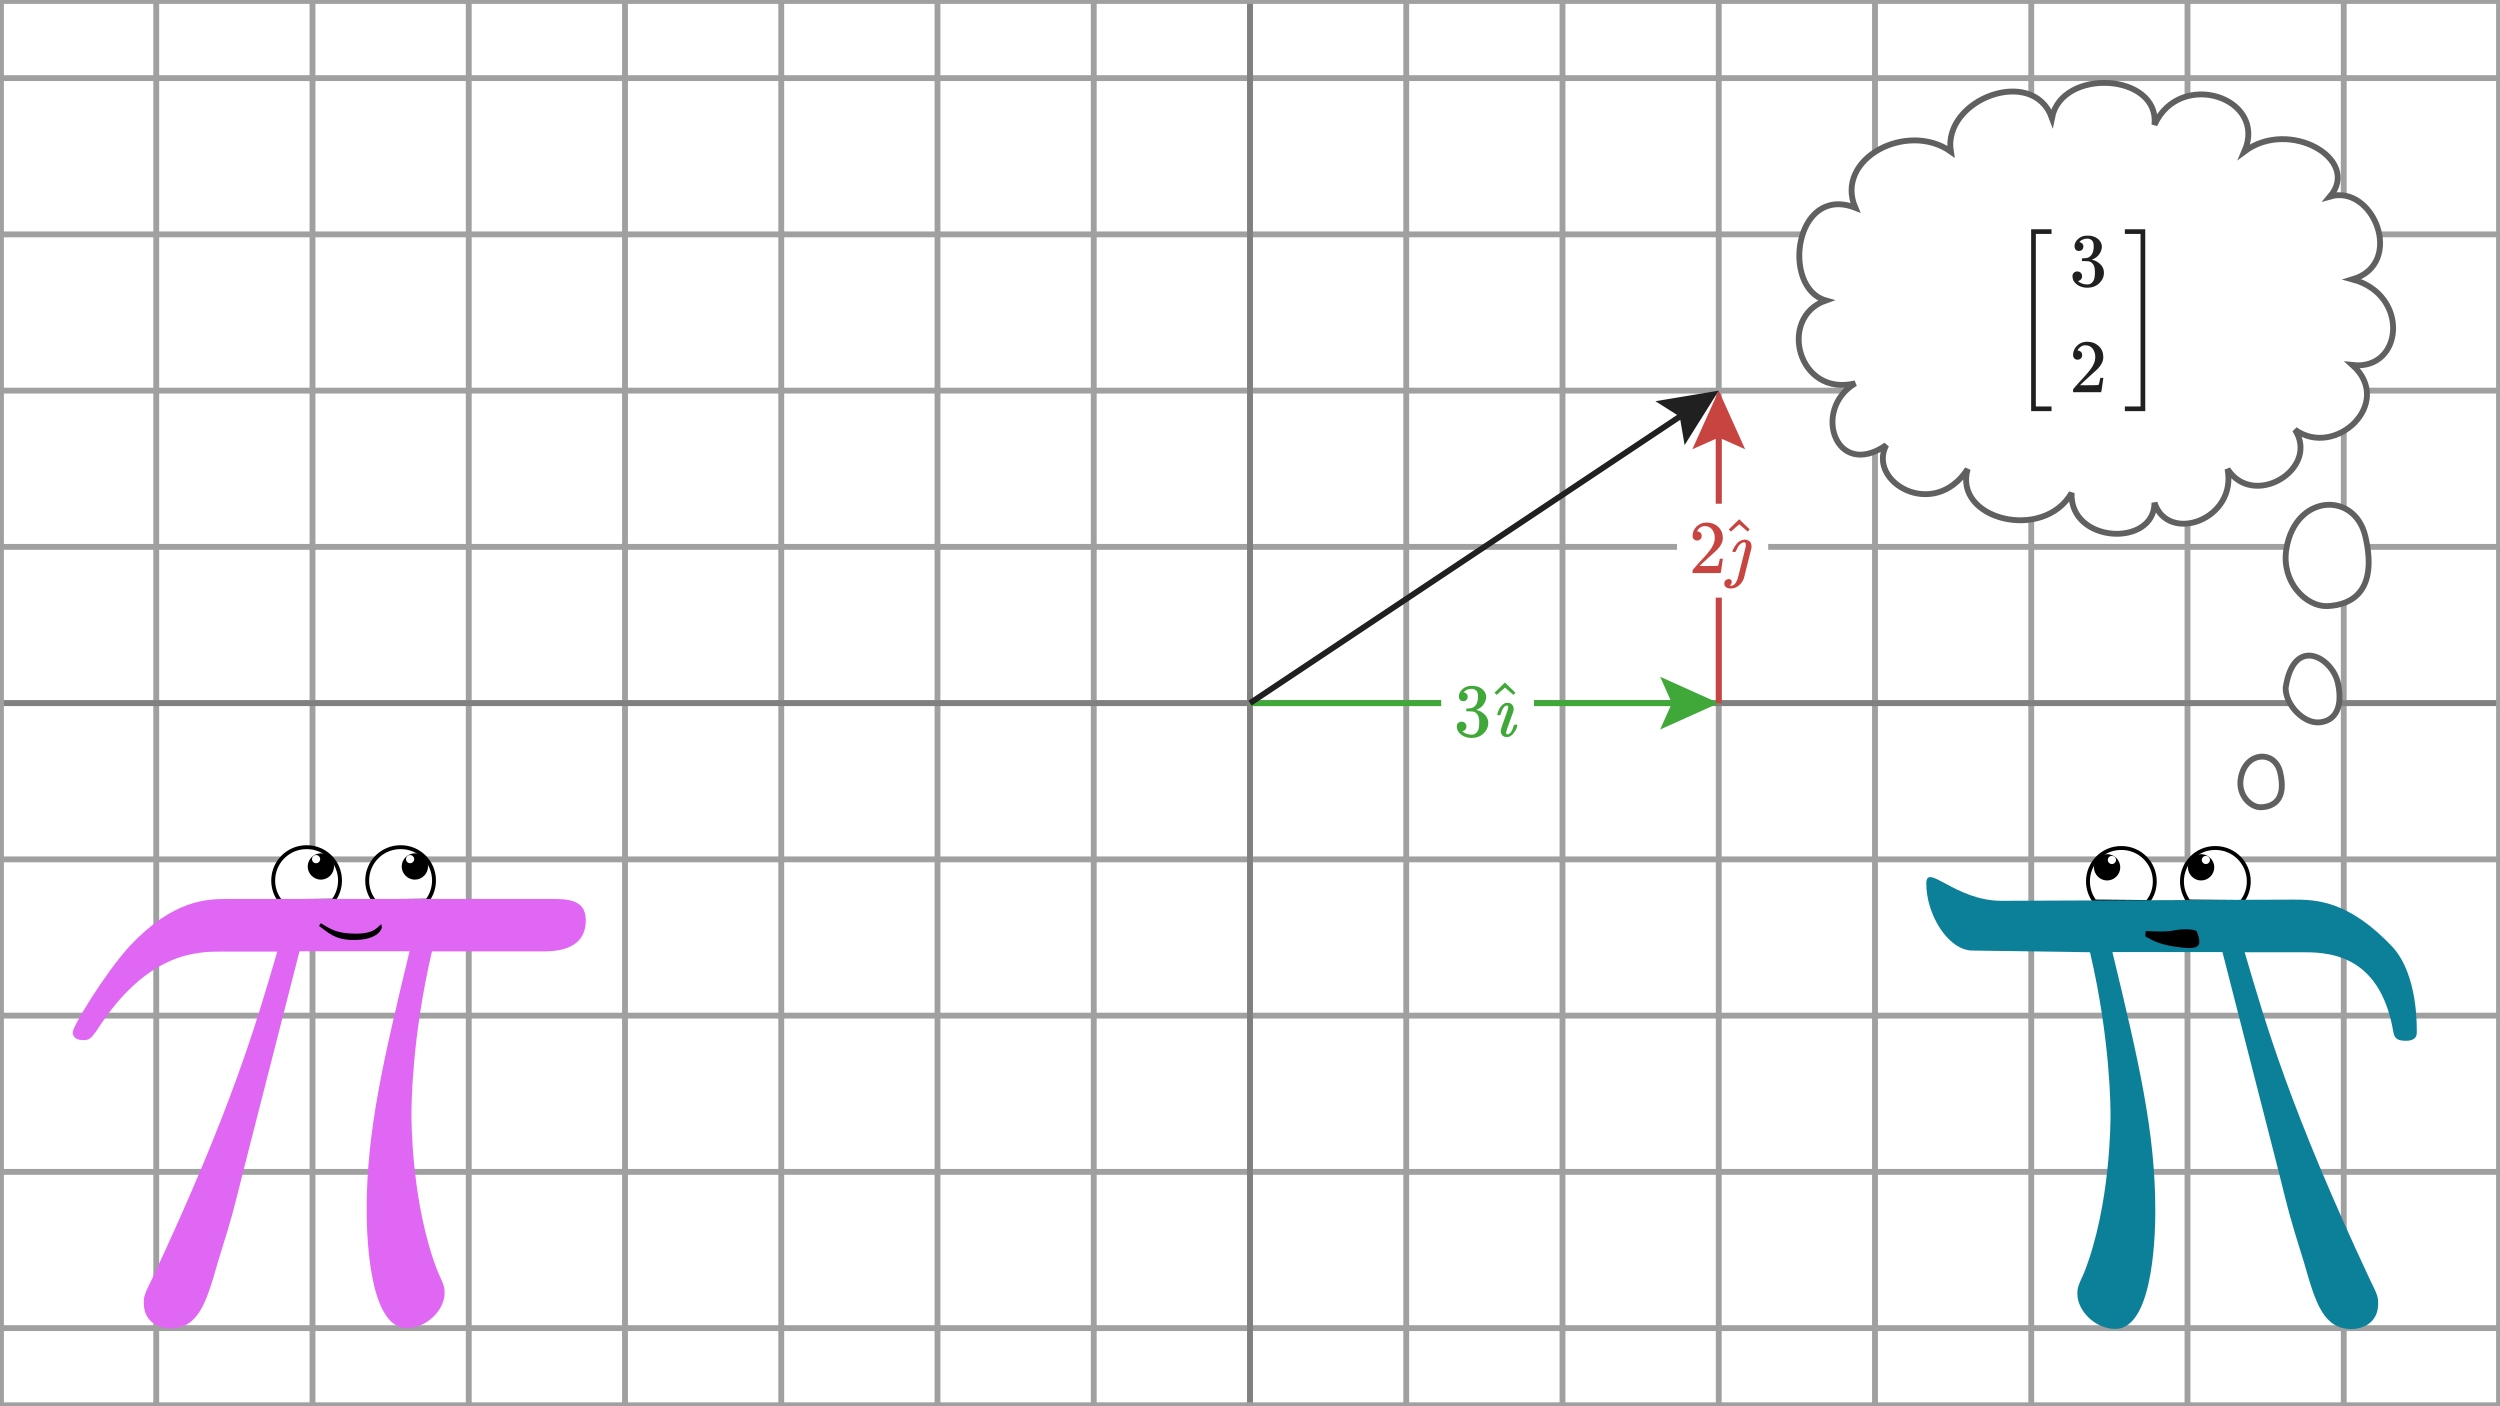<svg width="640" height="360" viewBox="0 0 640 360" fill="none" xmlns="http://www.w3.org/2000/svg">
<rect x="0" y="0" width="640" height="360" fill="#333333" stroke="none"/>
<g clip-path="url(#clip0_1365_11377)">
<path d="M640 0H0V360H640V0Z" fill="white"/>
<g clip-path="url(#clip1_1365_11377)">
<path d="M0 20H640" stroke="#A0A0A0" stroke-width="1.5"/>
<path d="M0 60H640" stroke="#A0A0A0" stroke-width="1.5"/>
<path d="M0 100H640" stroke="#A0A0A0" stroke-width="1.5"/>
<path d="M0 140H640" stroke="#A0A0A0" stroke-width="1.5"/>
<path d="M0 180H640" stroke="#A0A0A0" stroke-width="1.5"/>
<path d="M0 220H640" stroke="#A0A0A0" stroke-width="1.5"/>
<path d="M0 260H640" stroke="#A0A0A0" stroke-width="1.5"/>
<path d="M0 300H640" stroke="#A0A0A0" stroke-width="1.5"/>
<path d="M0 340H640" stroke="#A0A0A0" stroke-width="1.5"/>
<path d="M0 0V360" stroke="#A0A0A0" stroke-width="1.5"/>
<path d="M40 0V360" stroke="#A0A0A0" stroke-width="1.5"/>
<path d="M80 0V360" stroke="#A0A0A0" stroke-width="1.5"/>
<path d="M120 0V360" stroke="#A0A0A0" stroke-width="1.5"/>
<path d="M160 0V360" stroke="#A0A0A0" stroke-width="1.5"/>
<path d="M200 0V360" stroke="#A0A0A0" stroke-width="1.5"/>
<path d="M240 0V360" stroke="#A0A0A0" stroke-width="1.5"/>
<path d="M280 0V360" stroke="#A0A0A0" stroke-width="1.5"/>
<path d="M320 0V360" stroke="#A0A0A0" stroke-width="1.5"/>
<path d="M360 0V360" stroke="#A0A0A0" stroke-width="1.5"/>
<path d="M400 0V360" stroke="#A0A0A0" stroke-width="1.5"/>
<path d="M440 0V360" stroke="#A0A0A0" stroke-width="1.5"/>
<path d="M480 0V360" stroke="#A0A0A0" stroke-width="1.5"/>
<path d="M520 0V360" stroke="#A0A0A0" stroke-width="1.5"/>
<path d="M560 0V360" stroke="#A0A0A0" stroke-width="1.5"/>
<path d="M600 0V360" stroke="#A0A0A0" stroke-width="1.5"/>
<path d="M640 0V360" stroke="#A0A0A0" stroke-width="1.5"/>
</g>
<path d="M0 180H640" stroke="#808080" stroke-width="1.5"/>
<path d="M320 0V360" stroke="#808080" stroke-width="1.5"/>
<path d="M640 0H0V360H640V0Z" stroke="#A0A0A0" stroke-width="2"/>
<path d="M425 173.25L440 180L425 186.75L428 180L425 173.25Z" fill="#40A839"/>
<path d="M320 180H436" stroke="#40A839" stroke-width="1.5"/>
<path d="M433.25 115L440 100L446.75 115L440 112L433.25 115Z" fill="#C74440"/>
<path d="M440 180V104" stroke="#C74440" stroke-width="1.5"/>
<path d="M423.775 102.704L440 100L431.263 113.937L430.015 106.656L423.775 102.704Z" fill="#202020"/>
<path d="M320 180L436.672 102.219" stroke="#202020" stroke-width="1.5"/>
<path d="M452.657 128.954H429.318V152.998H452.657V128.954Z" fill="white"/>
<g clip-path="url(#clip2_1365_11377)">
<path d="M434.446 138.375C434.097 138.375 433.818 138.259 433.611 138.026C433.404 137.793 433.301 137.508 433.301 137.172C433.301 136.253 433.644 135.457 434.33 134.785C435.015 134.112 435.869 133.775 436.891 133.775C438.069 133.775 439.052 134.138 439.841 134.862C440.631 135.587 441.032 136.525 441.045 137.676C441.045 138.233 440.915 138.763 440.657 139.268C440.398 139.772 440.087 140.212 439.725 140.588C439.363 140.963 438.845 141.442 438.172 142.024C437.707 142.425 437.06 143.02 436.232 143.809L435.086 144.896L436.561 144.916C438.593 144.916 439.673 144.883 439.803 144.819C439.893 144.793 440.048 144.217 440.268 143.091V143.033H441.045V143.091C441.032 143.13 440.948 143.719 440.792 144.857C440.637 145.996 440.54 146.591 440.501 146.643V146.701H433.301V146.332V146.1C433.301 146.009 433.34 145.912 433.417 145.808C433.495 145.705 433.689 145.478 434 145.129C434.375 144.715 434.698 144.353 434.97 144.042C435.086 143.913 435.306 143.674 435.63 143.324C435.953 142.975 436.173 142.735 436.29 142.606C436.406 142.477 436.594 142.263 436.853 141.966C437.111 141.668 437.293 141.448 437.396 141.306C437.5 141.163 437.648 140.969 437.842 140.723C438.036 140.478 438.172 140.271 438.25 140.102C438.328 139.934 438.425 139.747 438.541 139.54C438.658 139.333 438.742 139.126 438.793 138.919C438.845 138.711 438.89 138.517 438.929 138.336C438.968 138.155 438.987 137.942 438.987 137.696C438.987 136.881 438.768 136.175 438.328 135.58C437.888 134.985 437.26 134.688 436.445 134.688C436.018 134.688 435.643 134.798 435.319 135.017C434.996 135.237 434.769 135.451 434.64 135.658C434.511 135.865 434.446 135.988 434.446 136.027C434.446 136.04 434.478 136.046 434.543 136.046C434.776 136.046 435.015 136.137 435.261 136.318C435.507 136.499 435.63 136.797 435.63 137.211C435.63 137.534 435.526 137.806 435.319 138.026C435.112 138.246 434.821 138.362 434.446 138.375Z" fill="#C74440"/>
<path d="M443.49 141.189C443.49 141.189 443.49 141.17 443.49 141.131C443.49 141.092 443.529 140.976 443.607 140.781C443.684 140.587 443.814 140.342 443.995 140.044C444.176 139.746 444.383 139.449 444.616 139.151C444.849 138.854 445.153 138.614 445.528 138.433C445.903 138.252 446.291 138.148 446.693 138.123C447.119 138.148 447.508 138.291 447.857 138.549C448.206 138.808 448.381 139.261 448.381 139.908V140.257L447.43 144.1C447.288 144.644 447.126 145.271 446.945 145.983C446.764 146.694 446.634 147.225 446.557 147.574C446.479 147.924 446.427 148.105 446.401 148.118C446.181 148.765 445.774 149.347 445.179 149.864C444.584 150.382 443.885 150.647 443.083 150.66C442.487 150.66 442.041 150.511 441.743 150.214C441.523 149.994 441.414 149.729 441.414 149.418C441.414 149.056 441.53 148.771 441.763 148.564C441.996 148.357 442.261 148.247 442.559 148.234C442.83 148.234 443.024 148.312 443.141 148.467C443.257 148.622 443.322 148.771 443.335 148.913C443.335 149.327 443.154 149.664 442.791 149.923L442.889 149.942H443.18H443.199C443.872 149.942 444.422 149.34 444.849 148.137C444.888 148.021 445.23 146.675 445.877 144.1C446.524 141.525 446.867 140.147 446.906 139.966C446.919 139.889 446.925 139.74 446.925 139.52C446.925 139.365 446.919 139.248 446.906 139.171C446.893 139.093 446.854 139.022 446.79 138.957C446.725 138.892 446.628 138.854 446.498 138.841C446.162 138.841 445.806 139.015 445.431 139.365C445.198 139.598 445.004 139.863 444.849 140.16C444.693 140.458 444.571 140.71 444.48 140.917C444.389 141.124 444.331 141.241 444.305 141.267C444.279 141.293 444.157 141.305 443.937 141.305H443.607C443.529 141.228 443.49 141.17 443.49 141.131V141.189Z" fill="#C74440"/>
<path d="M442.578 135.522L445.237 132.921L445.392 133.077C447.074 134.681 447.915 135.496 447.915 135.522L447.411 136.085C447.385 136.072 447.01 135.749 446.285 135.115L445.256 134.222L444.189 135.134C444.021 135.276 443.852 135.425 443.684 135.58C443.516 135.736 443.38 135.859 443.277 135.949L443.121 136.066C443.096 136.091 442.999 136.001 442.83 135.794L442.578 135.522Z" fill="#C74440"/>
</g>
<path d="M392.707 170.761H368.951V191.191H392.707V170.761Z" fill="white"/>
<g clip-path="url(#clip3_1365_11377)">
<path d="M374.586 179.502C374.237 179.502 373.965 179.392 373.771 179.172C373.577 178.952 373.474 178.667 373.461 178.318C373.461 177.606 373.771 176.972 374.392 176.416C375.013 175.86 375.764 175.581 376.644 175.581C377.096 175.581 377.381 175.588 377.497 175.601C378.455 175.756 379.186 176.099 379.69 176.629C380.195 177.16 380.454 177.736 380.467 178.357C380.467 179.029 380.247 179.683 379.807 180.317C379.367 180.951 378.759 181.41 377.983 181.695L377.924 181.733C377.924 181.746 377.983 181.766 378.099 181.792C378.216 181.818 378.403 181.876 378.662 181.966C378.921 182.057 379.166 182.193 379.399 182.374C380.46 183.06 380.991 183.965 380.991 185.091C380.991 186.113 380.59 187.006 379.787 187.769C378.985 188.532 377.97 188.914 376.741 188.914C375.706 188.914 374.813 188.636 374.062 188.08C373.312 187.523 372.937 186.818 372.937 185.964C372.937 185.602 373.053 185.311 373.286 185.091C373.519 184.871 373.81 184.754 374.159 184.742C374.522 184.742 374.819 184.858 375.052 185.091C375.285 185.324 375.401 185.615 375.401 185.964C375.401 186.106 375.382 186.236 375.343 186.352C375.304 186.469 375.259 186.572 375.207 186.663C375.156 186.753 375.084 186.831 374.994 186.896C374.903 186.96 374.826 187.012 374.761 187.051C374.696 187.09 374.632 187.116 374.567 187.129C374.502 187.142 374.451 187.161 374.412 187.187L374.334 187.206C374.994 187.788 375.796 188.08 376.741 188.08C377.452 188.08 377.989 187.737 378.351 187.051C378.571 186.624 378.681 185.971 378.681 185.091V184.703C378.681 183.474 378.267 182.652 377.439 182.238C377.245 182.16 376.851 182.115 376.255 182.102L375.44 182.083L375.382 182.044C375.356 182.005 375.343 181.902 375.343 181.733C375.343 181.501 375.395 181.384 375.499 181.384C375.861 181.384 376.236 181.352 376.624 181.287C377.064 181.222 377.465 180.951 377.827 180.472C378.19 179.993 378.371 179.269 378.371 178.298V178.143C378.371 177.406 378.144 176.895 377.692 176.61C377.407 176.429 377.103 176.338 376.779 176.338C376.365 176.338 375.984 176.409 375.634 176.552C375.285 176.694 375.039 176.843 374.897 176.998C374.755 177.153 374.683 177.231 374.683 177.231H374.742C374.78 177.244 374.832 177.257 374.897 177.27C374.962 177.283 375.026 177.315 375.091 177.367C375.156 177.419 375.233 177.464 375.324 177.503C375.414 177.541 375.479 177.613 375.518 177.716C375.557 177.82 375.608 177.917 375.673 178.007C375.738 178.098 375.757 178.227 375.731 178.395C375.731 178.68 375.641 178.932 375.46 179.152C375.279 179.372 374.987 179.489 374.586 179.502Z" fill="#40A839"/>
<path d="M383.281 182.918C383.281 182.853 383.326 182.685 383.417 182.413C383.507 182.141 383.643 181.824 383.824 181.462C384.005 181.1 384.258 180.77 384.581 180.472C384.905 180.175 385.254 179.994 385.629 179.929H385.978C386.418 179.929 386.781 180.071 387.065 180.356C387.35 180.641 387.499 181.042 387.512 181.559C387.499 181.805 387.473 181.98 387.434 182.083C387.395 182.187 387.11 182.976 386.58 184.451C385.907 186.21 385.571 187.258 385.571 187.595C385.571 187.854 385.674 187.983 385.881 187.983C386.127 187.983 386.373 187.873 386.619 187.653C386.955 187.291 387.246 186.689 387.492 185.848C387.531 185.693 387.563 185.602 387.589 185.576C387.615 185.551 387.706 185.531 387.861 185.518H387.977C388.107 185.518 388.191 185.518 388.23 185.518C388.268 185.518 388.314 185.538 388.365 185.576C388.417 185.615 388.437 185.661 388.424 185.712C388.424 185.842 388.359 186.088 388.23 186.45C388.1 186.812 387.854 187.226 387.492 187.692C387.13 188.158 386.716 188.475 386.25 188.643C386.147 188.669 385.991 188.682 385.784 188.682C385.215 188.682 384.807 188.52 384.562 188.196C384.316 187.873 384.193 187.511 384.193 187.11C384.193 186.76 384.51 185.751 385.144 184.082C385.778 182.413 386.101 181.397 386.114 181.035C386.114 180.88 386.095 180.776 386.056 180.725C386.017 180.673 385.92 180.641 385.765 180.628C385.403 180.654 385.099 180.854 384.853 181.229C384.607 181.605 384.426 182.006 384.309 182.433C384.193 182.859 384.115 183.073 384.076 183.073C384.064 183.086 383.941 183.092 383.708 183.092H383.397C383.32 183.015 383.281 182.957 383.281 182.918Z" fill="#40A839"/>
<path d="M382.605 177.329L385.264 174.728L385.419 174.883C387.101 176.488 387.942 177.303 387.942 177.329L387.438 177.892C387.412 177.879 387.037 177.555 386.312 176.921L385.284 176.029L384.216 176.941C384.048 177.083 383.88 177.232 383.712 177.387C383.543 177.542 383.408 177.665 383.304 177.756L383.149 177.872C383.123 177.898 383.026 177.808 382.858 177.6L382.605 177.329Z" fill="#40A839"/>
</g>
<path d="M560.417 230.781L560.308 230.78L560.243 230.693C559.209 229.299 558.581 227.504 558.581 225.619C558.581 220.905 562.397 217.043 567.157 217.087C571.871 217.088 575.688 220.904 575.688 225.619C575.688 227.545 575.061 229.434 573.886 230.834L573.82 230.913L573.717 230.912L560.417 230.781Z" fill="white" stroke="black"/>
<path d="M536.354 230.781L536.246 230.78L536.18 230.693C535.147 229.299 534.519 227.504 534.519 225.619C534.519 220.905 538.334 217.043 543.095 217.087C547.809 217.088 551.625 220.904 551.625 225.619C551.625 227.545 550.998 229.434 549.824 230.834L549.757 230.913L549.654 230.912L536.354 230.781Z" fill="white" stroke="black"/>
<path d="M564.75 219.1C565.319 219.143 565.756 219.581 565.756 220.15C565.756 220.718 565.275 221.2 564.706 221.2C564.137 221.2 563.656 220.718 563.656 220.15C563.656 219.581 564.137 219.1 564.706 219.1H564.75L563.481 218.662C561.6 218.662 560.112 220.193 560.112 222.031C560.112 223.868 561.644 225.4 563.481 225.4C565.319 225.4 566.85 223.868 566.85 222.031C566.85 220.193 565.319 218.662 563.481 218.662" fill="black"/>
<path d="M540.687 219.1C541.256 219.143 541.694 219.581 541.694 220.15C541.694 220.718 541.212 221.2 540.644 221.2C540.075 221.2 539.594 220.718 539.594 220.15C539.594 219.581 540.075 219.1 540.644 219.1H540.687L539.419 218.662C537.537 218.662 536.05 220.193 536.05 222.031C536.05 223.868 537.581 225.4 539.419 225.4C541.256 225.4 542.787 223.868 542.787 222.031C542.787 220.193 541.256 218.662 539.419 218.662" fill="black"/>
<path d="M568.95 243.732H540.775C547.513 271.644 551.756 289.844 551.756 309.794C551.756 313.294 551.756 340.2 541.519 340.2C536.269 340.2 531.806 335.475 531.806 331.232C531.806 330.007 531.806 329.482 533.556 325.763C540.294 308.569 540.294 287.132 540.294 285.382C540.294 283.894 540.294 266.175 535.044 243.775L504.769 243.338C498.731 243.163 493.131 234.194 493.131 226.188C493.131 220.719 500.525 230.607 512.381 230.607L586.888 230.3C592.619 230.3 601.106 230.3 612.569 242.507C619.044 249.725 618.694 262.938 618.694 264.425C618.694 265.913 617.469 266.438 615.937 266.438C614.187 266.438 613.006 266.132 612.7 264.207C609.2 243.513 595.113 243.775 588.856 243.775H574.638C580.106 262.457 586.363 284.157 606.794 327.775C608.806 331.757 608.806 332.282 608.806 333.769C608.806 339.019 604.3 340.244 602.069 340.244C594.85 340.244 592.837 333.769 589.862 323.313C585.881 310.582 585.881 310.1 583.388 300.125L568.95 243.732Z" fill="#0C7F99"/>
<path d="M562.869 239.882C563.088 241.282 563.788 243.163 558.756 242.594C552.85 241.938 551.363 240.888 549.175 239.707L549.306 238.35C550.925 238.394 554.338 238.657 556.613 238.175C558.45 237.782 562.213 237.738 562.431 238.569" fill="black"/>
<path d="M499.41 38.801C488.263 30.891 469.566 40.599 474.959 53.184C459.426 47.143 455.902 73.679 467.408 76.915C455.039 81.23 460.217 101.726 474.959 98.13C463.741 104.746 469.925 122.94 482.87 113.951C477.98 123.444 495.095 133.368 503.725 120.064C499.985 133.008 523.141 138.761 530.333 126.176C529.757 139.121 551.547 140.199 551.547 128.693C554.999 139.336 572.762 133.008 570.245 120.064C576.861 130.419 593.976 120.064 587.504 109.996C597.859 117.475 613.033 103.164 602.246 93.456C615.19 94.894 616.988 75.477 602.246 71.522C615.766 67.495 607.64 47.071 596.493 50.307C604.547 40.815 586.066 30.172 574.559 38.801C580.6 24.994 558.019 17.587 551.547 31.97C552.985 18.738 527.816 17.227 525.299 30.172C520.409 16.652 497.252 25.497 499.41 38.801Z" fill="white" stroke="#606060" stroke-width="1.5"/>
<path d="M598.511 174.879C597.108 168.33 587.168 162.476 585.121 176.118C585.121 180.398 589.623 185.17 593.599 184.936C597.575 184.702 599.914 181.427 598.511 174.879Z" fill="white" stroke="#606060" stroke-width="1.5"/>
<path d="M605.543 137.365C602.843 125.686 587.663 126.44 585.322 140.46C583.887 149.048 590.44 155.369 595.748 155.162C602.383 154.904 608.702 151.035 605.543 137.365Z" fill="white" stroke="#606060" stroke-width="1.5"/>
<path d="M583.737 197.757C582.387 191.918 574.797 192.295 573.626 199.305C572.909 203.599 576.185 206.759 578.839 206.656C582.157 206.527 585.316 204.592 583.737 197.757Z" fill="white" stroke="#606060" stroke-width="1.5"/>
<path d="M553.77 54.684H516.053V108.053H553.77V54.684Z" fill="white"/>
<g clip-path="url(#clip4_1365_11377)">
<path d="M519.97 105.254V58.684H525.192V59.888H521.174V104.05H525.192V105.254H519.97Z" fill="#202020"/>
<path d="M532.2 64.246C531.851 64.246 531.579 64.136 531.385 63.916C531.191 63.696 531.087 63.411 531.074 63.062C531.074 62.35 531.385 61.716 532.006 61.159C532.627 60.603 533.378 60.324 534.258 60.324C534.711 60.324 534.995 60.331 535.112 60.344C536.07 60.499 536.801 60.842 537.305 61.373C537.81 61.903 538.069 62.479 538.082 63.1C538.082 63.773 537.862 64.427 537.422 65.061C536.982 65.695 536.374 66.155 535.597 66.439L535.539 66.478C535.539 66.491 535.597 66.51 535.714 66.536C535.83 66.562 536.018 66.621 536.277 66.711C536.535 66.802 536.781 66.938 537.014 67.119C538.075 67.805 538.606 68.71 538.606 69.836C538.606 70.859 538.205 71.752 537.402 72.515C536.6 73.279 535.584 73.661 534.355 73.661C533.319 73.661 532.426 73.382 531.676 72.826C530.925 72.269 530.55 71.564 530.55 70.71C530.55 70.348 530.666 70.056 530.899 69.836C531.132 69.616 531.424 69.5 531.773 69.487C532.135 69.487 532.433 69.603 532.666 69.836C532.899 70.069 533.015 70.361 533.015 70.71C533.015 70.852 532.996 70.982 532.957 71.098C532.918 71.215 532.873 71.318 532.821 71.409C532.769 71.499 532.698 71.577 532.608 71.642C532.517 71.707 532.439 71.758 532.375 71.797C532.31 71.836 532.245 71.862 532.181 71.875C532.116 71.888 532.064 71.907 532.025 71.933L531.948 71.952C532.608 72.535 533.41 72.826 534.355 72.826C535.067 72.826 535.604 72.483 535.966 71.797C536.186 71.37 536.296 70.716 536.296 69.836V69.448C536.296 68.219 535.882 67.397 535.054 66.983C534.859 66.905 534.465 66.86 533.869 66.847L533.054 66.828L532.996 66.789C532.97 66.75 532.957 66.646 532.957 66.478C532.957 66.245 533.009 66.129 533.112 66.129C533.475 66.129 533.85 66.096 534.238 66.032C534.678 65.967 535.079 65.695 535.442 65.216C535.804 64.737 535.985 64.013 535.985 63.042V62.887C535.985 62.149 535.759 61.638 535.306 61.353C535.021 61.172 534.717 61.081 534.394 61.081C533.979 61.081 533.598 61.153 533.248 61.295C532.899 61.437 532.653 61.586 532.511 61.742C532.368 61.897 532.297 61.974 532.297 61.974H532.355C532.394 61.987 532.446 62 532.511 62.013C532.575 62.026 532.64 62.059 532.705 62.11C532.769 62.162 532.847 62.207 532.938 62.246C533.028 62.285 533.093 62.356 533.132 62.46C533.171 62.563 533.222 62.66 533.287 62.751C533.352 62.842 533.371 62.971 533.345 63.139C533.345 63.424 533.255 63.676 533.074 63.896C532.892 64.116 532.601 64.233 532.2 64.246Z" fill="#202020"/>
<path d="M531.851 92.083C531.501 92.083 531.223 91.966 531.016 91.733C530.809 91.5 530.705 91.216 530.705 90.879C530.705 89.96 531.048 89.165 531.734 88.492C532.42 87.819 533.274 87.482 534.297 87.482C535.474 87.482 536.458 87.844 537.247 88.569C538.037 89.294 538.438 90.232 538.451 91.384C538.451 91.94 538.321 92.471 538.063 92.976C537.804 93.481 537.493 93.921 537.131 94.296C536.768 94.671 536.251 95.15 535.578 95.732C535.112 96.133 534.465 96.729 533.637 97.518L532.491 98.605L533.967 98.625C535.998 98.625 537.079 98.592 537.208 98.528C537.299 98.502 537.454 97.926 537.674 96.8V96.742H538.451V96.8C538.438 96.839 538.354 97.428 538.198 98.567C538.043 99.705 537.946 100.301 537.907 100.352V100.411H530.705V100.042V99.809C530.705 99.718 530.744 99.621 530.822 99.518C530.899 99.414 531.094 99.188 531.404 98.838C531.779 98.424 532.103 98.062 532.375 97.751C532.491 97.622 532.711 97.382 533.035 97.033C533.358 96.683 533.578 96.444 533.695 96.315C533.811 96.185 533.999 95.972 534.258 95.674C534.517 95.376 534.698 95.156 534.801 95.014C534.905 94.872 535.054 94.678 535.248 94.432C535.442 94.186 535.578 93.979 535.655 93.811C535.733 93.642 535.83 93.455 535.947 93.248C536.063 93.04 536.147 92.833 536.199 92.626C536.251 92.419 536.296 92.225 536.335 92.044C536.374 91.863 536.393 91.649 536.393 91.403C536.393 90.588 536.173 89.883 535.733 89.287C535.293 88.692 534.665 88.394 533.85 88.394C533.423 88.394 533.048 88.504 532.724 88.725C532.401 88.945 532.174 89.158 532.045 89.365C531.915 89.572 531.851 89.695 531.851 89.734C531.851 89.747 531.883 89.753 531.948 89.753C532.181 89.753 532.42 89.844 532.666 90.025C532.912 90.206 533.035 90.504 533.035 90.918C533.035 91.242 532.931 91.513 532.724 91.733C532.517 91.953 532.226 92.07 531.851 92.083Z" fill="#202020"/>
<path d="M543.964 59.888V58.684H549.186V105.254H543.964V104.05H547.982V59.888H543.964Z" fill="#202020"/>
</g>
<path d="M85.208 230.57L85.317 230.569L85.382 230.482C86.415 229.088 87.044 227.293 87.044 225.408C87.044 220.694 83.228 216.832 78.468 216.876C73.754 216.877 69.938 220.693 69.938 225.408C69.938 227.334 70.564 229.223 71.739 230.623L71.805 230.702L71.908 230.701L85.208 230.57Z" fill="white" stroke="black"/>
<path d="M109.271 230.57L109.379 230.569L109.445 230.482C110.478 229.088 111.106 227.293 111.106 225.408C111.106 220.694 107.291 216.832 102.53 216.876C97.816 216.877 94 220.693 94 225.408C94 227.334 94.627 229.223 95.801 230.623L95.868 230.702L95.971 230.701L109.271 230.57Z" fill="white" stroke="black"/>
<path d="M80.875 218.889C80.306 218.932 79.868 219.37 79.868 219.939C79.868 220.507 80.35 220.989 80.918 220.989C81.487 220.989 81.968 220.507 81.968 219.939C81.968 219.37 81.487 218.889 80.918 218.889H80.875L82.143 218.451C84.025 218.451 85.512 219.982 85.512 221.82C85.512 223.657 83.981 225.189 82.143 225.189C80.306 225.189 78.775 223.657 78.775 221.82C78.775 219.982 80.306 218.451 82.143 218.451" fill="black"/>
<path d="M104.937 218.889C104.368 218.932 103.931 219.37 103.931 219.939C103.931 220.507 104.412 220.989 104.981 220.989C105.55 220.989 106.031 220.507 106.031 219.939C106.031 219.37 105.55 218.889 104.981 218.889H104.937L106.206 218.451C108.087 218.451 109.575 219.982 109.575 221.82C109.575 223.657 108.043 225.189 106.206 225.189C104.368 225.189 102.837 223.657 102.837 221.82C102.837 219.982 104.368 218.451 106.206 218.451" fill="black"/>
<path d="M76.675 243.52H104.85C98.112 271.433 93.868 289.633 93.868 309.583C93.868 313.083 93.868 339.989 104.106 339.989C109.356 339.989 113.818 335.264 113.818 331.02C113.818 329.795 113.818 329.27 112.068 325.552C105.331 308.358 105.331 286.92 105.331 285.17C105.331 283.683 105.331 265.964 110.581 243.564H138.493C141.731 243.564 149.956 243.564 149.956 235.602C149.956 230.133 145.231 230.133 140.725 230.133H58.737C53.006 230.133 44.518 230.133 33.056 242.339C26.581 249.558 18.618 262.77 18.618 264.258C18.618 265.745 19.843 266.27 21.375 266.27C23.125 266.27 23.387 265.527 24.612 264.039C37.562 243.608 50.512 243.608 56.768 243.608H70.987C65.518 262.289 59.262 283.989 38.831 327.608C36.818 331.589 36.818 332.114 36.818 333.602C36.818 338.852 41.325 340.077 43.556 340.077C50.775 340.077 52.787 333.602 55.762 323.145C59.743 310.414 59.743 309.933 62.237 299.958L76.675 243.52Z" fill="#E066F4"/>
<path d="M81.663 237.046C83.807 238.489 85.557 240.677 90.632 240.633C97.063 240.633 97.719 237.614 97.763 237.439L97.632 236.608C96.625 237.089 96.275 239.102 90.719 239.014C86.257 238.927 84.769 237.964 82.144 236.346" fill="black"/>
</g>
<defs>
<clipPath id="clip0_1365_11377">
<rect width="640" height="360" fill="white"/>
</clipPath>
<clipPath id="clip1_1365_11377">
<rect width="640" height="360" fill="white"/>
</clipPath>
<clipPath id="clip2_1365_11377">
<rect width="16.148" height="19.683" fill="white" transform="translate(432.331 130.979)"/>
</clipPath>
<clipPath id="clip3_1365_11377">
<rect width="16.302" height="16.13" fill="white" transform="translate(372.122 172.785)"/>
</clipPath>
<clipPath id="clip4_1365_11377">
<rect width="38.825" height="46.589" fill="white" transform="translate(515.175 58.674)"/>
</clipPath>
</defs>
</svg>
